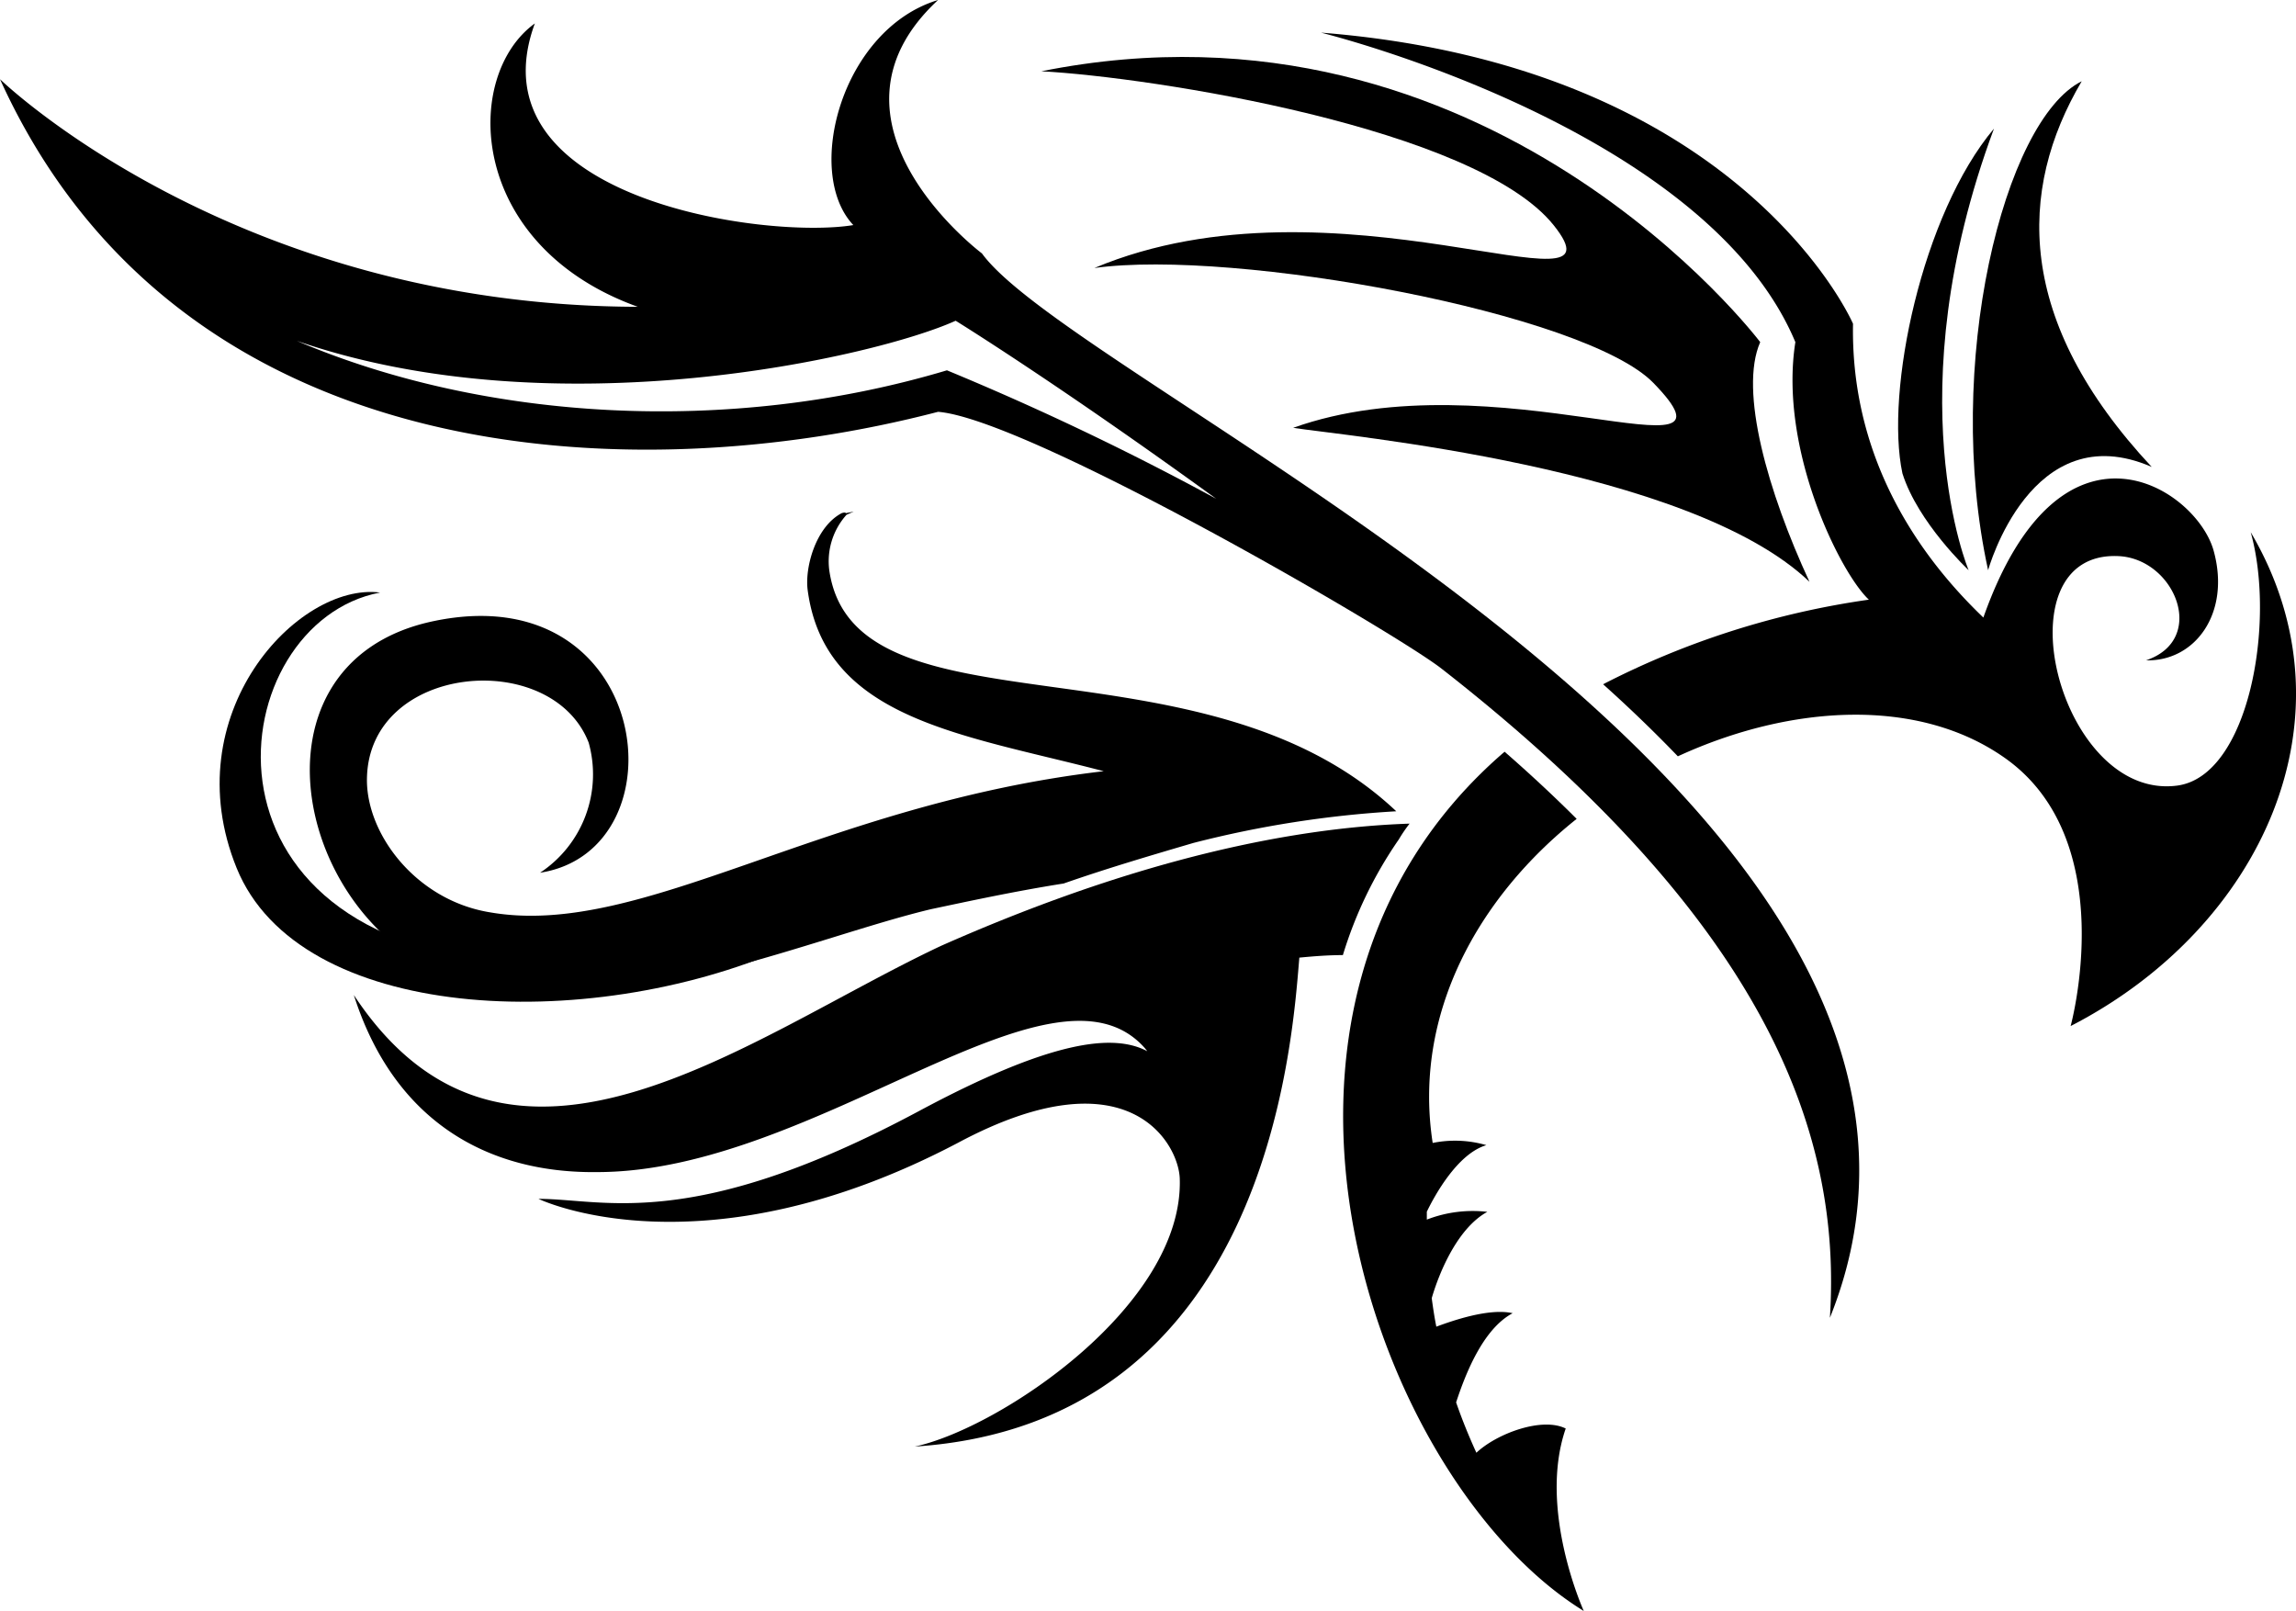 <svg id="Layer_1" data-name="Layer 1" xmlns="http://www.w3.org/2000/svg" viewBox="0 0 144.97 101.71"><path d="M88.16,51.22a67,67,0,0,0-12.81,2C72.7,54,70,54.79,67.16,55.78c-3.1.49-6,1.12-8.37,1.62-7.39,1.76-19.2,7-28.28,4.89C18.89,60,14.53,41.88,27.4,39.21c13.82-2.88,15.86,14.47,6.7,15.89a7.44,7.44,0,0,0,3.07-8.21c-2.33-6-13.85-5-14,2.23-.08,3.5,3.08,7.72,7.77,8.48,9.6,1.67,20.83-6.82,38.75-8.91C60.83,46.37,52.1,45.43,51,37.28c-.2-1.4.48-4,2.14-4.88,0,0,.25-.09.26,0h0l.5-.1-.45.2h0A4.4,4.4,0,0,0,52.36,36C53.92,46.86,75.91,39.65,88.16,51.22Z" transform="translate(0 0)"/><path d="M105.94,47.75c-1.5-1.56-3.08-3.08-4.72-4.55A52.83,52.83,0,0,1,118,37.86c-1.82-1.7-5.7-9.53-4.64-16.26C108.31,9.54,88.5,3.37,83.41,2.06,110,4.17,117,20.44,117,20.44c-.17,9.28,5,15.45,8.23,18.55,4.88-13.82,13.45-8.16,14.54-4.22s-1.17,7-4.27,6.92c3.91-1.31,1.82-6.42-1.74-6.58-7.64-.35-3.76,15.46,3.7,14.49,4.53-.59,6.25-10.29,4.65-16,6.89,11.69.65,25-11.37,31.18,0,0,3.22-11.7-4.13-16.91C121.15,44,113.09,44.46,105.94,47.75Z" transform="translate(0 0)"/><path d="M100,101.71c-13.14-8.07-23.89-38-5-54.25,1.65,1.44,3.17,2.86,4.55,4.24C93.36,56.63,89.2,64,90.46,72.16a7.08,7.08,0,0,1,3.39.14c-1.84.54-3.29,3.23-3.76,4.2V77a8,8,0,0,1,3.82-.49c-1.83,1-3,3.7-3.51,5.45.08.6.17,1.2.29,1.8,1-.37,3.33-1.19,4.82-.85-1.89,1-3,3.89-3.57,5.63.37,1.07.8,2.13,1.28,3.18,1.27-1.2,4.13-2.28,5.64-1.53C97.09,95.31,100,101.71,100,101.71Z" transform="translate(0 0)"/><path d="M32.91,60.81C11.17,59.61,14.06,39.29,24,37.41c-5.2-.66-13,7.68-9.06,17.39S37,65.34,49.6,59.87" transform="translate(0 0)"/><path d="M111.14,21.6S94-1.16,65.75,4.5c7,.37,27.43,3.57,32.35,9.72s-13.78-3.69-29,2.7c8.86-1.23,31,2.83,35.3,7.26,6.43,6.61-10-1.72-22.75,2.83,3.07.49,25,2.46,32.6,9.72C111.63,31.07,109.79,24.67,111.14,21.6Z" transform="translate(0 0)"/><path d="M125.53,36s2.71-9.84,10.33-6.52c-8.61-9.22-8.48-17.46-4.42-24.35C126.52,7.58,122.7,23.07,125.53,36Z" transform="translate(0 0)"/><path d="M124.3,36s-4.67-11,1.6-27.88c-4.55,5.41-6.89,16.6-5.78,21.77C121.1,33,124.3,36,124.3,36Z" transform="translate(0 0)"/><path d="M0,5C11.25,29.78,39.79,31.07,59.23,26,64.89,26.45,87.89,39.8,91,42.2c20.92,16.33,25.27,29.71,24.54,41C128.61,50.69,68.45,24.86,62,16c0,0-11.07-8.3-2.77-16-6.09,1.84-8.49,10.89-5.35,14.21-5.54.92-24.17-1.67-20.11-12.73-4.58,3.31-4.29,14,6.5,17.89C14.73,19.31,0,5,0,5ZM18.74,21.52c16.37,5.67,36.6,1,41.6-1.27,0,0,6.36,3.92,16.45,11.24a177.58,177.58,0,0,0-17-8.11C46.06,27.49,30.64,26.59,18.74,21.52Z" transform="translate(0 0)"/><path d="M37.71,74c-6.92.09-12.83-3.21-15.37-11.18,9.76,14.77,24.9,2.62,37.07-3.1C69.43,55.28,79.64,52.32,89,52a9.77,9.77,0,0,0-.68,1,26.22,26.22,0,0,0-3.53,7.3c-.9,0-1.81.07-2.75.16C81.58,66,80,89.86,57.76,91.33c5.36-1.15,17-8.93,16.73-16.93-.08-2.2-3.24-8-14-2.25C44.28,80.68,34,75.69,34,75.69c4.15,0,9.69,2.13,24-5.53,8.37-4.49,12.3-4.93,14.44-3.79l-.14-.18C66.49,59.57,51.55,74,37.71,74Z" transform="translate(0 0)"/></svg>